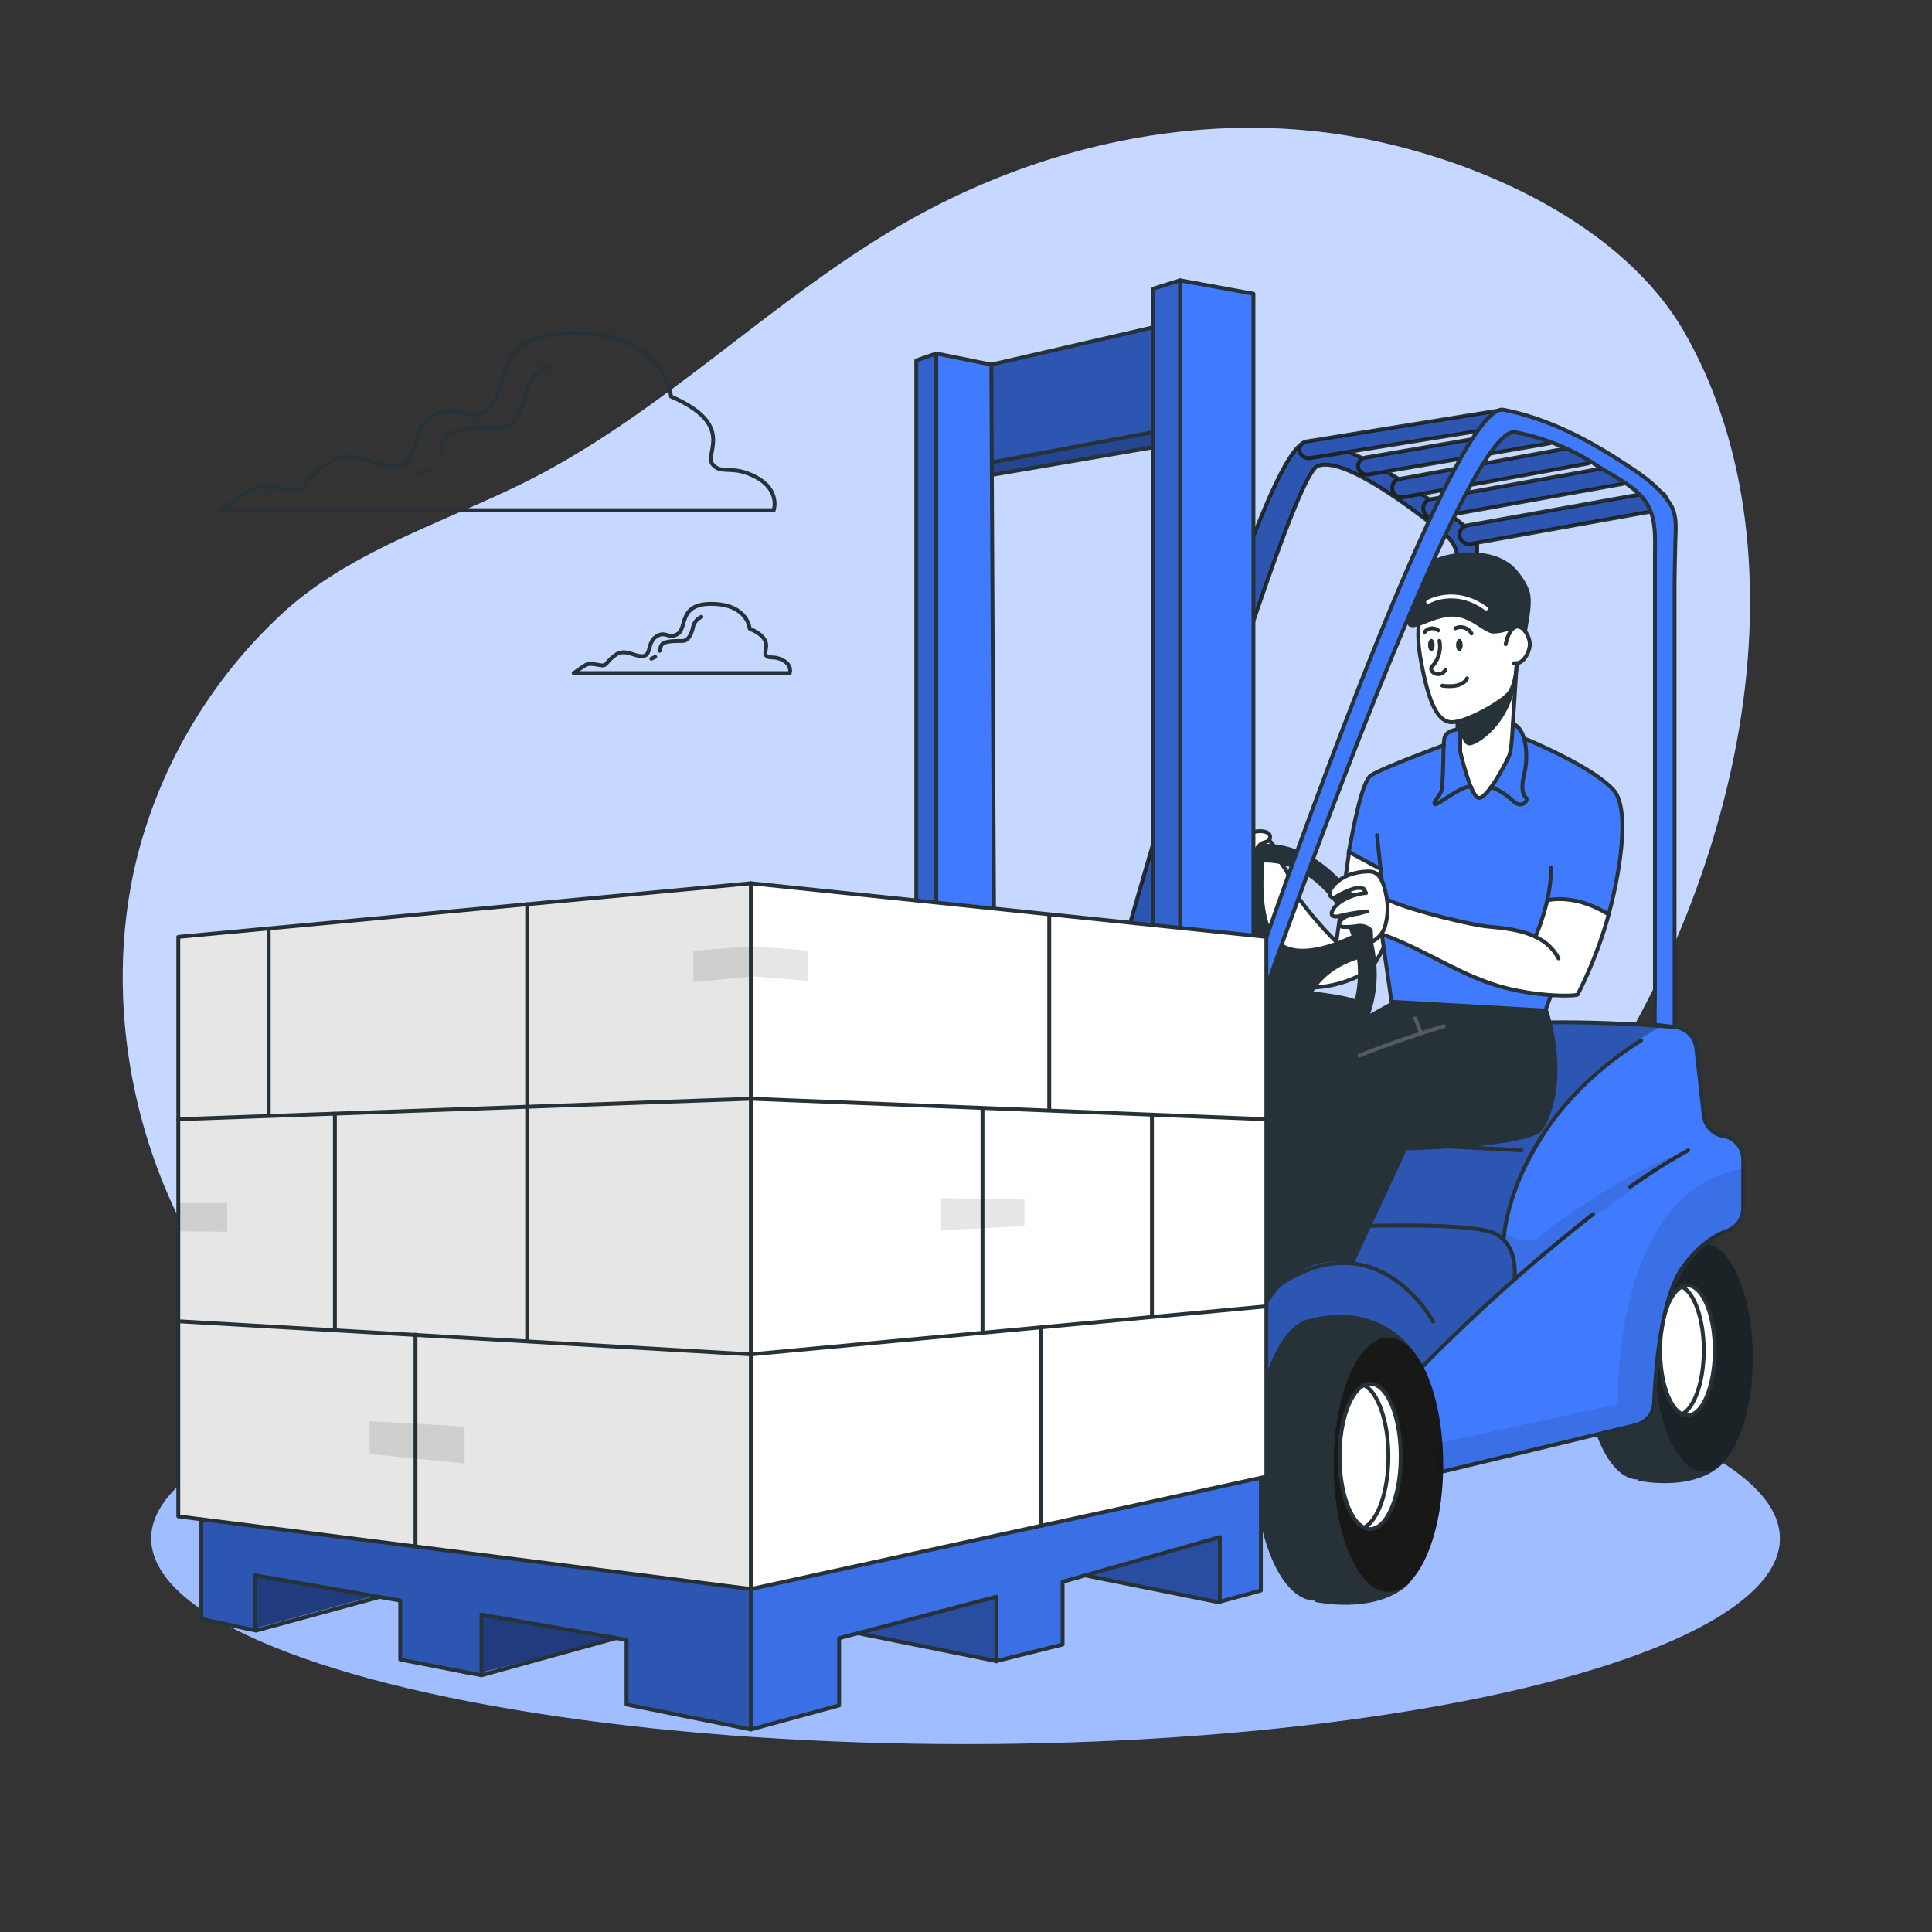 <svg xmlns="http://www.w3.org/2000/svg" viewBox="0 0 500 500"><rect x="0" y="0" width="500" height="500" fill="#333333" stroke="none"/><g id="freepik--background-simple--inject-156"><path d="M444.68,105.15c11,30.85,10,65.92,2.58,97.29-14.62,62.15-54,118.1-107.63,152.79S218.86,403,156.18,390.86c-30.94-6-61.42-18.3-84.18-40.1-34.1-32.68-48.29-86.6-35.69-132A129.59,129.59,0,0,1,72.9,158.92c19-17.62,45.79-24.68,68.32-36.9,33.27-18,60.42-45.8,93.3-64.55,32.16-18.33,69.89-27.56,106.66-23.4,33.67,3.81,77.28,21.25,94.86,52.15A119.93,119.93,0,0,1,444.68,105.15Z" style="fill:#407BFF"></path><path d="M444.68,105.15c11,30.85,10,65.92,2.58,97.29-14.62,62.15-54,118.1-107.63,152.79S218.86,403,156.18,390.86c-30.94-6-61.42-18.3-84.18-40.1-34.1-32.68-48.29-86.6-35.69-132A129.59,129.59,0,0,1,72.9,158.92c19-17.62,45.79-24.68,68.32-36.9,33.27-18,60.42-45.8,93.3-64.55,32.16-18.33,69.89-27.56,106.66-23.4,33.67,3.81,77.28,21.25,94.86,52.15A119.93,119.93,0,0,1,444.68,105.15Z" style="fill:#fff;opacity:0.7"></path></g><g id="freepik--Shadow--inject-156"><ellipse cx="249.88" cy="398.15" rx="210.75" ry="53.22" style="fill:#407BFF"></ellipse><ellipse cx="249.88" cy="398.15" rx="210.75" ry="53.22" style="fill:#fff;opacity:0.5"></ellipse></g><g id="freepik--Character--inject-156"><path d="M382.3,140.75V274.17l-5.1-.63V144.93a8.31,8.31,0,0,0-3.05-6.42c-7.45-6.06-26.49-20.73-33.19-17.87-6.28,2.68-34.14,94.17-47.8,140.15-4.61,15.5-7.6,25.83-7.6,25.83l-6.61,1.18s3-11.29,7.68-28.13c13.3-47.82,40.22-140.29,50.77-145.08h0a2,2,0,0,1,.63-.17c3-.29,6.86.74,11,2.53,1.19.51,2.41,1.08,3.65,1.71,2,1,4.08,2.15,6.12,3.37,1.09.65,2.18,1.31,3.26,2,2,1.26,3.93,2.55,5.78,3.82l2.1,1.46c1.95,1.4,3.77,2.73,5.37,3.93s2.75,2.1,3.81,2.93l1.48,1.17a4.29,4.29,0,0,1,1.62,3.14A1.37,1.37,0,0,1,382.3,140.75Z" style="fill:#407BFF;stroke:#263238;stroke-miterlimit:10"></path><path d="M387.68,110.72l-38.59,6.22-10,1.61a3.13,3.13,0,0,1-.42,0,2.35,2.35,0,0,1-2.37-1.79,2.1,2.1,0,0,1,1.07-2.21h0a2.55,2.55,0,0,1,.84-.3l48.57-7.82a2.39,2.39,0,0,1,2.8,1.75A2.19,2.19,0,0,1,387.68,110.72Z" style="fill:#407BFF;stroke:#263238;stroke-miterlimit:10"></path><path d="M400.82,114.78l-42,7.24-4.68.8a2.83,2.83,0,0,1-.41,0A2.29,2.29,0,0,1,351.5,121a2.18,2.18,0,0,1,1.24-2.37,2.34,2.34,0,0,1,.63-.21l46.63-8a2.29,2.29,0,0,1,2.68,1.79A2.22,2.22,0,0,1,400.82,114.78Z" style="fill:#407BFF;stroke:#263238;stroke-miterlimit:10"></path><path d="M410.72,120l-42.82,7.82-4.81.88a1.9,1.9,0,0,1-.41,0,2.36,2.36,0,0,1-2.32-2,2.38,2.38,0,0,1,1.76-2.76l.14,0,47.63-8.7a2.37,2.37,0,0,1,2.74,1.94A2.41,2.41,0,0,1,410.72,120Z" style="fill:#407BFF;stroke:#263238;stroke-miterlimit:10"></path><path d="M419.93,125.23l-44.56,8-4.22.75a2.09,2.09,0,0,1-.43,0,2.42,2.42,0,0,1-.72-4.72,1.46,1.46,0,0,1,.3-.07l48.78-8.75a2.42,2.42,0,1,1,.85,4.76Z" style="fill:#407BFF;stroke:#263238;stroke-miterlimit:10"></path><path d="M430.39,131.52a2.23,2.23,0,0,1-1.09.5l-47,8.44-1.75.31a3.11,3.11,0,0,1-.43,0,2.42,2.42,0,0,1-.92-4.65,2,2,0,0,1,.49-.14l48.78-8.75a2.36,2.36,0,0,1,1.37.16,2.41,2.41,0,0,1,.57,4.1Z" style="fill:#407BFF;stroke:#263238;stroke-miterlimit:10"></path><path d="M429.3,132l-47,8.44a1.37,1.37,0,0,1,0,.29v71l-5.1,7.16V144.93a8.31,8.31,0,0,0-3.05-6.42c-7.45-6.06-26.49-20.73-33.19-17.87-6.28,2.68-34.14,94.17-47.8,140.15l-5.68,1-.85-2.14c13.3-47.82,40.22-140.29,50.77-145.08h0a2.55,2.55,0,0,1,.84-.3l48.57-7.82a2.39,2.39,0,0,1,2.8,1.75,2.19,2.19,0,0,1-1.95,2.51l-38.59,6.22c1.19.51,2.41,1.08,3.65,1.71a2.34,2.34,0,0,1,.63-.21l46.63-8a2.29,2.29,0,0,1,2.68,1.79,2.22,2.22,0,0,1-1.86,2.58l-42,7.24c1.09.65,2.18,1.31,3.26,2l.14,0,47.63-8.7a2.37,2.37,0,0,1,2.74,1.94,2.41,2.41,0,0,1-1.91,2.8l-42.82,7.82,2.1,1.46a1.46,1.46,0,0,1,.3-.07l48.78-8.75a2.42,2.42,0,1,1,.85,4.76l-44.56,8c1.47,1.1,2.75,2.1,3.81,2.93a2,2,0,0,1,.49-.14l48.78-8.75a2.36,2.36,0,0,1,1.37.16c.22,1.41.4,2.78.57,4.1A2.23,2.23,0,0,1,429.3,132Z" style="opacity:0.3"></path><path d="M447.41,326.06s-7.3-12.76-24.32-8.49c-7.37,1-13.21,15.24-13.21,32.63,0,18,6.28,32.65,14,32.69l.06.28s13.34,3,21.21-3.74S447.41,326.06,447.41,326.06Z" style="fill:#263238"></path><ellipse cx="440.94" cy="351.38" rx="12.67" ry="29.45" style="fill:#263238"></ellipse><ellipse cx="440.94" cy="351.38" rx="12.67" ry="29.45" style="opacity:0.3"></ellipse><path d="M443.78,349.48c0,9.3-3.17,16.83-7.08,16.83a3.2,3.2,0,0,1-1.41-.33h0c-3.22-1.58-5.65-8.36-5.65-16.5s2.43-14.91,5.65-16.49h0a3.22,3.22,0,0,1,1.41-.34C440.61,332.65,443.78,340.19,443.78,349.48Z" style="fill:#fff;stroke:#263238;stroke-miterlimit:10"></path><path d="M440.94,349.48c0,8.14-2.42,14.92-5.65,16.5h0c-3.22-1.58-5.65-8.36-5.65-16.5s2.43-14.91,5.65-16.49h0C438.52,334.57,440.94,341.35,440.94,349.48Z" style="fill:#fff;stroke:#263238;stroke-miterlimit:10"></path><path d="M451.14,304.68c0,6.13.65,11.33-4.12,13.86s-13.24,6.51-17,25.51c-3.37,17,.44,22.7-5.28,24.25-4.45,1.22-38.25,9.42-52.89,13l-6.73,1.63-36.49-24.44-.89-.6-4.05-2.72,4.05-18.9.47-2.2,19.22-26.91,33-33.26,16-9.76s37.89.47,39.91,2.72,2.55,3.47,3.53,12.6-.18,12.75,6,14.54c5.35,1.53,5.38,3.86,5.3,8.44C451.16,303.12,451.14,303.87,451.14,304.68Z" style="fill:#407BFF"></path><path d="M429.64,265.5s-.32.24-.33.27c-2.79,2.23-16.16,8.74-24.26,20.22s-16.1,26.18-15.93,34.87A6.88,6.88,0,0,1,392,325v5.88c-15.2,13.76-26,25.78-26,25.78l-37.37,1.8-.89,0V334.7l.47-.66,19.22-26.91,33-33.26,16-9.76S418.23,264.39,429.64,265.5Z" style="opacity:0.3"></path><path d="M370.16,381.62l53.28-12.83a6.15,6.15,0,0,0,4.65-5.73c.35-8.67,1.75-27.29,7.49-35.2,4.16-5.75,8.43-8.24,11.44-9.32a6.17,6.17,0,0,0,4.11-5.81V300.06a6.16,6.16,0,0,0-5-6.06l-.21,0a6.16,6.16,0,0,1-5-5.4L439,271.27a6.15,6.15,0,0,0-5.63-5.48c-10.93-.86-37-2.45-53.52.44" style="fill:none;stroke:#263238;stroke-linecap:round;stroke-linejoin:round"></path><path d="M421.91,307.13a168.59,168.59,0,0,1,15-9.44" style="fill:none;stroke:#263238;stroke-linecap:round;stroke-linejoin:round"></path><path d="M367.3,354.52a468,468,0,0,1,44.94-40.27" style="fill:none;stroke:#263238;stroke-linecap:round;stroke-linejoin:round"></path><path d="M370.93,342.06s-14.68-27.27-40.92-8.77" style="fill:none;stroke:#263238;stroke-linecap:round;stroke-linejoin:round"></path><path d="M391.94,331.12s1.29-9.63-5.88-12.21-35.59-1.56-35.59-1.56" style="fill:none;stroke:#263238;stroke-linecap:round;stroke-linejoin:round"></path><path d="M389.12,320.86s1.27-30,35.61-51.62" style="fill:none;stroke:#263238;stroke-linecap:round;stroke-linejoin:round"></path><path d="M366.55,350.75s-8.15-14.26-27.18-9.49c-8.23,1.16-14.76,17-14.76,36.46,0,20.15,7,36.49,15.69,36.53l.06.32s14.92,3.38,23.72-4.18S366.55,350.75,366.55,350.75Z" style="fill:#263238"></path><ellipse cx="359.32" cy="379.05" rx="14.16" ry="32.91" style="fill:#222221"></ellipse><ellipse cx="359.32" cy="379.05" rx="14.16" ry="32.91" style="opacity:0.3"></ellipse><path d="M362.5,376.92c0,10.39-3.55,18.81-7.92,18.81a3.57,3.57,0,0,1-1.58-.38h0c-3.6-1.76-6.31-9.34-6.31-18.43s2.71-16.67,6.31-18.43h0a3.57,3.57,0,0,1,1.58-.38C359,358.11,362.5,366.54,362.5,376.92Z" style="fill:#fff;stroke:#263238;stroke-miterlimit:10"></path><path d="M359.32,376.92c0,9.09-2.71,16.67-6.32,18.43h0c-3.6-1.76-6.31-9.34-6.31-18.43s2.71-16.67,6.31-18.43h0C356.61,360.25,359.32,367.83,359.32,376.92Z" style="fill:#fff;stroke:#263238;stroke-miterlimit:10"></path><path d="M447,318.54c-4.78,2.54-13.24,6.51-17,25.51-3.37,17,.44,22.7-5.28,24.25-4.45,1.22-38.25,9.42-52.89,13l-.91-7.52,47.77-10.38s-1.71-55.24,32.47-61c0,.71,0,1.46,0,2.27C451.14,310.81,451.79,316,447,318.54Z" style="opacity:0.1"></path><path d="M389.12,318.88s6.32,4.35,9.65,1,26-18.84,36.51-21.33c0,0-34.41,24-45.51,34.35,0,0,5.72-3.05,0-11Z" style="opacity:0.1"></path><path d="M322.47,224.18s2.26,25.07,14,31.35A30,30,0,0,0,354,251.31c4.07-2.54,12.25-26.51,13-28.83l-17.75-2.65-3.4,23.93s-7.77-7.57-12.28-15.17c.58-2.82-2.09-4.49-2.83-6.93C327.32,210.59,322.47,224.18,322.47,224.18Z" style="fill:#fff;stroke:#263238;stroke-linecap:round;stroke-linejoin:round"></path><path d="M388,186.94s5,0,7.08,4.46c0,0,18.89,7.76,22.54,13.18s2,26.91-2.53,36.17a27,27,0,0,1-13.29,12.62L400,261.52l-39.27-.41-3.84-24.65.15-11.55-7.94-4.44s2.35-18.1,5.73-19.8S373,192.9,373,192.9s1-3,3-3.85S388,186.94,388,186.94Z" style="fill:#407BFF"></path><path d="M416.32,236.69s-4.82,17.31-8,20.69c0,0-8.55.68-15-.9s-33-12.35-36.19-15.65,2.82-7.34,2.82-7.34a117.46,117.46,0,0,0,12.86,3.75c7.58,1.78,20.82,3,24.54,5.21l3.06-9.46A19.25,19.25,0,0,1,416.32,236.69Z" style="fill:#fff"></path><path d="M367,159.06s-.68,5.32,1.38,15.4,3.73,12.71,6.61,12.41,2.88,1.33,2.88,1.33v6.3s2.87,11.31,4.62,11.95,6.88-8.64,8.13-11.27,1.26-14.32,1.26-14.32l.59-9.21a4.26,4.26,0,0,0,3.41-4.93c-.63-4.14-5.39-9.63-5.39-9.63S375.53,153.52,367,159.06Z" style="fill:#fff"></path><path d="M327.73,255.53s22,1.32,24.25,3.81,1.74,8.46,1.74,8.46l4.54,3.23-7.79,55.82S336,323.1,327.73,338.09Z" style="fill:#263238"></path><path d="M372.52,165.85a7.55,7.55,0,0,1-1.81,6.54,1.31,1.31,0,0,0-.27.35,1.07,1.07,0,0,0,.38,1.2,2.09,2.09,0,0,0,3.21-.53" style="fill:none;stroke:#263238;stroke-linecap:round;stroke-linejoin:round"></path><path d="M372.2,163.15a2.46,2.46,0,0,0-3.47.4" style="fill:none;stroke:#263238;stroke-linecap:round;stroke-linejoin:round"></path><path d="M376.63,162.61a3.24,3.24,0,0,1,4.2,1.34" style="fill:none;stroke:#263238;stroke-linecap:round;stroke-linejoin:round"></path><path d="M371.28,166.93c0,.87-.38,1.57-.85,1.57s-.85-.7-.85-1.57.38-1.58.85-1.58S371.28,166.06,371.28,166.93Z" style="fill:#263238"></path><ellipse cx="377.68" cy="166.93" rx="0.85" ry="1.58" style="fill:#263238"></ellipse><path d="M373.28,177.45s5.05.9,6.4-1.9" style="fill:none;stroke:#263238;stroke-linecap:round;stroke-linejoin:round"></path><path d="M369.58,153s-3.95,6.24-2,17.13,4.05,16,7.45,16.71,13-4.77,15.22-7.12,2.26-8.1,2.26-8.1" style="fill:none;stroke:#263238;stroke-linecap:round;stroke-linejoin:round"></path><path d="M389.67,166.72s.69-3.84,2.56-4.48,3.68,2.48,3.68,4.48-1.74,5.4-4.11,4.93" style="fill:none;stroke:#263238;stroke-linecap:round;stroke-linejoin:round"></path><path d="M391.69,162.53a10.35,10.35,0,0,1-5.38,1.42c-2.54-.27-6.07-4.75-11-4.35s-9.1,3.75-10.71,2.41.81-4.95.81-4.95l1.13-1.43s-.3-3.06-.3-5.61,4.09-6.48,12.52-7,12.18,2.74,13.54,4.24c.32.36,3,3.38,3.64,6.22.7,3.22-.53,7.88-.83,10.51C393.81,161.34,391.69,162.53,391.69,162.53Z" style="fill:#263238"></path><path d="M369.58,155.77s6.95-4.14,15,1.72" style="fill:none;stroke:#fff;stroke-linecap:round;stroke-linejoin:round"></path><path d="M377.9,186.58v7.92s2.57,11.18,4.62,11.95,6.94-8.35,8-10.79c.55-1.31.8-4.37.92-6.94l1.09-17.07" style="fill:none;stroke:#263238;stroke-linecap:round;stroke-linejoin:round"></path><path d="M377.68,188.72s-3.51.13-3.9,2.44-.12,12.33-.89,13.87-2.06,2.57-1.55,3.09,7.52-5.35,9.35-4.41" style="fill:none;stroke:#263238;stroke-linecap:round;stroke-linejoin:round"></path><path d="M385.93,203.67a18,18,0,0,1,5.58,3.55c2.32,2.31,4.12-.17,3.47-.73s-1.54-2.1-.51-6.21.8-11.55-3-13" style="fill:none;stroke:#263238;stroke-linecap:round;stroke-linejoin:round"></path><path d="M349,220.9c1.47-8.08,3.6-18.79,5.81-20.23,3.19-2.07,18.86-7.81,18.86-7.81" style="fill:none;stroke:#263238;stroke-linecap:round;stroke-linejoin:round"></path><polyline points="355.33 226 360.13 259.25 399.95 261.52 401.35 257.66" style="fill:none;stroke:#263238;stroke-linecap:round;stroke-linejoin:round"></polyline><line x1="359.09" y1="235.67" x2="347.18" y2="230.3" style="fill:none;stroke:#222221;stroke-linecap:round;stroke-linejoin:round"></line><path d="M354,239.43a34.13,34.13,0,0,0-14-17.38c-6.39-3.85-13.32-4.69-19.53-2.36s-10.89,7.51-13.17,14.61a30.49,30.49,0,0,0-1.19,5.41l4.79.64a24,24,0,0,1,1-4.57c1.82-5.66,5.45-9.77,10.25-11.57a15.58,15.58,0,0,1,5.45-1,19.14,19.14,0,0,1,9.89,2.95,26.45,26.45,0,0,1,7,6.24,31.54,31.54,0,0,1,4.9,8.69,29.27,29.27,0,0,1,.83,19.11c-1.82,5.66-5.45,9.77-10.25,11.57a16.64,16.64,0,0,1-12.36-.47v5.16a22.15,22.15,0,0,0,6.9,1.13,20.37,20.37,0,0,0,7.15-1.3c6.21-2.33,10.89-7.52,13.17-14.62a31.6,31.6,0,0,0,1.46-9.54A36.41,36.41,0,0,0,354,239.43Z" style="fill:#263238"></path><path d="M327.49,220.83s-2.51,17.38,3.64,22.8,20.3-2.38,20.3-2.38l2.2,6.43s-18.23,3.06-16,21.35l-10.36,1.35V242.43l-8.5-1.09s.53-8.63-5.49-13.38A35.7,35.7,0,0,1,327.49,220.83Z" style="fill:#263238"></path><path d="M357.61,241.78c10,3.51,20.24,10.36,29.31,13.13,10.59,3.23,20.76,2.92,21.37,2.47a111.49,111.49,0,0,0,7.26-18c4-13.63,6.24-30.12,2.1-34.83-5.41-6.15-22.54-13.18-22.54-13.18" style="fill:none;stroke:#263238;stroke-linecap:round;stroke-linejoin:round"></path><path d="M377.9,188.2s.24,5.22,2.79,4.66,9.64-5.76,11.43-15.27a18,18,0,0,1-6.19,5.28c-4.21,2.24-7.2,3.45-7.2,3.45Z" style="fill:#263238"></path><path d="M358.43,230.22c-.49-1.94-1.37-4.12-3.19-4.57a4.38,4.38,0,0,0-1.25-.1c-3.55.08-7.3,1.34-9.35,4.24a2.58,2.58,0,0,0-.56,1.38,1.11,1.11,0,0,0,.82,1.13,1.65,1.65,0,0,0,1-.28,19.93,19.93,0,0,1,4.35-2,4.38,4.38,0,0,1,2.68,0c.17.22.45.87.62,1.09-2.86.18-7.69,1.92-8.81,4.81a1.13,1.13,0,0,0-.09.72c.19.67,1.15.64,1.83.47a48.39,48.39,0,0,1,7.38-1.24c-.92.13-1.82.52-2.73.66-1.64.23-3.49.61-4.33,2a1,1,0,0,0-.15.83c.13.35.56.49.94.54a18.93,18.93,0,0,0,3.75-.26,3.94,3.94,0,0,1,3.44,1.13c.07,1.1.05,1.92.12,3a6.4,6.4,0,0,0,3.54-4,16.8,16.8,0,0,0,.36-7.88C358.7,231.42,358.58,230.83,358.43,230.22Z" style="fill:#fff;stroke:#263238;stroke-linecap:round;stroke-linejoin:round"></path><path d="M397.36,242.45s4.26-9.46,4-17.92" style="fill:none;stroke:#263238;stroke-linecap:round;stroke-linejoin:round"></path><path d="M400.59,261.24s6.34,18.19-1.24,31c-2.87,4.86-35.33,5.45-35.33,5.45l-13.55,29.16-15.29-53.67,24.95-13.93Z" style="fill:#263238"></path><line x1="362.85" y1="296.09" x2="393.77" y2="297.69" style="fill:none;stroke:#263238;stroke-linecap:round;stroke-linejoin:round"></line><path d="M359.43,233c6.61,2.91,21.55,6.42,25.67,6.8,6.73.62,14.74,1.55,18.24,8.22" style="fill:none;stroke:#263238;stroke-linecap:round;stroke-linejoin:round"></path><path d="M400.42,233s7.15-1.91,15.9,3.7" style="fill:none;stroke:#263238;stroke-linecap:round;stroke-linejoin:round"></path><g style="opacity:0.2"><path d="M373.64,265.59c-5.46,1.66-13.48,4.27-21.82,7.59" style="fill:none;stroke:#fff;stroke-linecap:round;stroke-linejoin:round"></path><line x1="367.57" y1="266.84" x2="366.26" y2="263.56" style="fill:none;stroke:#fff;stroke-linecap:round;stroke-linejoin:round"></line></g><line x1="357.61" y1="227.89" x2="356.38" y2="216.16" style="fill:none;stroke:#263238;stroke-linecap:round;stroke-linejoin:round"></line><path d="M316.44,220.4c-1.3,1.41-2.54,3.13-2.38,5a1.23,1.23,0,0,0,.53,1,1.27,1.27,0,0,0,1.34-.42,4.72,4.72,0,0,0,1.31-2.21C317.47,223,318.33,218.36,316.44,220.4Z" style="fill:#fff;stroke:#263238;stroke-linecap:round;stroke-linejoin:round"></path><path d="M320.89,222a19,19,0,0,1-2.44,3.14.35.35,0,0,1-.13.08.28.28,0,0,1-.14-.06,2.58,2.58,0,0,1-.93-1.82,5.82,5.82,0,0,1,.27-2.07,6.6,6.6,0,0,1,2.25-3.66,1.51,1.51,0,0,1,.71-.31,1.55,1.55,0,0,1,.81.18,6.74,6.74,0,0,1,1.18.64A24.27,24.27,0,0,1,320.89,222Z" style="fill:#fff;stroke:#263238;stroke-linecap:round;stroke-linejoin:round"></path><path d="M324.37,215.43c-2.33,1.22-3.62,4.72-3.9,7.16-.1.82,0,1.73,1,1.93a2.43,2.43,0,0,0,2.38-1.25,12.2,12.2,0,0,0,1-2.66,4.17,4.17,0,0,1,1.61-2.28c.72-.48,2-.37,2.21-1.41C329.09,214.88,325.47,214.86,324.37,215.43Z" style="fill:#fff;stroke:#263238;stroke-linecap:round;stroke-linejoin:round"></path><line x1="357.3" y1="224.91" x2="349.05" y2="220.47" style="fill:none;stroke:#263238;stroke-linecap:round;stroke-linejoin:round"></line><polygon points="324.39 76.02 324.39 241.68 305.38 241.79 298.46 243.19 298.46 115.75 298.43 115.76 298.42 115.76 257.02 122.85 256.56 122.93 257.25 234.69 237.13 232.6 237.13 93.28 242.33 91.49 256.56 94.37 256.65 94.35 297.94 84.66 297.99 84.64 298.42 75.52 298.42 75.5 298.46 74.72 305.38 72.55 324.39 76.02" style="fill:#407BFF"></polygon><polygon points="298.42 115.76 257.69 122.74 257.02 122.85 256.65 94.35 297.94 84.66 298.36 112.06 298.42 115.76" style="opacity:0.3"></polygon><polygon points="298.42 115.76 257.02 122.85 257.08 119.59 298.36 112.06 298.42 115.76" style="opacity:0.2"></polygon><polygon points="242.33 91.49 242.33 233.15 237.13 232.6 237.13 93.28 242.33 91.49" style="opacity:0.2"></polygon><polygon points="305.38 72.55 305.38 241.79 298.46 243.19 298.43 115.76 298.42 75.52 298.42 75.5 298.46 74.72 305.38 72.55" style="opacity:0.2"></polygon><polyline points="324.39 242.6 324.39 76.02 305.39 72.55 298.46 74.72 298.46 244.25" style="fill:none;stroke:#263238;stroke-linecap:round;stroke-linejoin:round"></polyline><line x1="305.39" y1="72.55" x2="305.39" y2="243.19" style="fill:none;stroke:#263238;stroke-linecap:round;stroke-linejoin:round"></line><polyline points="257.25 236.34 256.55 94.36 242.32 91.49 237.13 93.29 237.13 235.19" style="fill:none;stroke:#263238;stroke-linecap:round;stroke-linejoin:round"></polyline><line x1="242.32" y1="91.49" x2="242.32" y2="238.31" style="fill:none;stroke:#263238;stroke-linecap:round;stroke-linejoin:round"></line><line x1="256.55" y1="94.36" x2="298.46" y2="84.71" style="fill:none;stroke:#263238;stroke-linecap:round;stroke-linejoin:round"></line><line x1="256.65" y1="119.67" x2="298.46" y2="111.83" style="fill:none;stroke:#263238;stroke-linecap:round;stroke-linejoin:round"></line><line x1="257.02" y1="122.85" x2="298.46" y2="115.75" style="fill:none;stroke:#263238;stroke-linecap:round;stroke-linejoin:round"></line><path d="M433.38,265.79V152.36c0-4,.12-8.05.2-12.06.06-3.19.52-6.78-1.19-9.6-3.07-5.1-8.52-8.47-13.41-11.64-9.09-5.88-19.18-10.92-29.86-13-13.32-2.63-61.81,137.81-61.81,137.81l.42,11.68s51.29-146,64.39-143.7a58.24,58.24,0,0,1,21.42,8.81c3.61,2.32,7.69,4.24,10.76,7.28,4.58,4.53,4,10.32,4,16.26v26.91q0,24.07,0,48.15v38.37c0,.4-.14,7.54,0,7.56Z" style="fill:#407BFF;stroke:#263238;stroke-miterlimit:10"></path><polygon points="326.31 377.33 326.31 411.63 315.69 414.52 280.84 407.71 275 409.37 275 425.6 257.85 429.97 222.04 422.67 217.17 423.95 217.17 441.36 194.32 447.58 162.15 441.11 162.15 424.39 158.48 424.27 121.62 433.55 103.58 429.49 103.58 414.22 95.49 413.37 63.83 421.99 52.11 418.97 52.11 386.9 194.32 381.94 202.92 381.64 326.31 377.33" style="fill:#407BFF"></polygon><polygon points="326.31 377.33 326.31 411.63 315.69 414.52 280.84 407.71 275 409.37 275 425.6 257.85 429.97 222.04 422.67 217.17 423.95 217.17 441.36 194.32 447.58 194.32 381.94 202.92 381.64 326.31 377.33" style="opacity:0.1"></polygon><polygon points="194.32 380.93 194.32 447.58 162.15 441.11 162.15 424.39 158.48 424.27 121.62 433.55 103.58 429.49 103.58 414.22 95.49 413.37 63.83 421.99 52.11 418.97 52.11 369.19 194.32 380.93" style="opacity:0.3"></polygon><polygon points="124.6 417.87 124.6 433.56 158.48 424.27 124.6 417.87" style="opacity:0.3"></polygon><polygon points="257.85 413.24 257.85 429.97 222.04 422.67 257.85 413.24" style="opacity:0.3"></polygon><polygon points="315.69 414.52 315.69 397.79 281.46 407.44 315.69 414.52" style="opacity:0.3"></polygon><polygon points="66.03 407.7 97.91 413.38 66.03 421.94 66.03 407.7" style="opacity:0.3"></polygon><polygon points="327.73 242.47 327.73 382.15 194.32 411.25 46.14 392.44 46.14 242.47 194.32 228.59 327.73 242.47" style="fill:#fff"></polygon><polygon points="179.46 246.03 195.03 244.91 209.18 246.03 209.18 253.86 195.03 252.68 179.46 254.18 179.46 246.03" style="opacity:0.1"></polygon><polygon points="46.14 242.47 46.14 392.44 194.32 411.24 327.73 382.14 327.73 242.47 194.32 228.59 46.14 242.47" style="fill:none;stroke:#263238;stroke-linecap:round;stroke-linejoin:round"></polygon><polyline points="194.32 447.58 194.32 411.24 194.32 228.59" style="fill:none;stroke:#263238;stroke-linecap:round;stroke-linejoin:round"></polyline><polyline points="159.48 423.93 124.6 433.56 103.58 429.49 103.58 414.22 66.03 407.7 66.03 421.94 52.11 418.98 52.11 393.2" style="fill:none;stroke:#263238;stroke-linecap:round;stroke-linejoin:round"></polyline><line x1="66.27" y1="421.99" x2="97.91" y2="413.38" style="fill:none;stroke:#263238;stroke-linecap:round;stroke-linejoin:round"></line><polyline points="257.85 429.98 257.85 413.24 217.16 423.96 217.16 441.36 194.32 447.58 162.14 441.11 162.14 424.39 124.6 417.87 124.6 433.56" style="fill:none;stroke:#263238;stroke-linecap:round;stroke-linejoin:round"></polyline><polygon points="194.32 228.59 194.32 411.25 46.14 392.44 46.14 242.47 194.32 228.59" style="opacity:0.1"></polygon><polyline points="222.04 422.67 257.85 429.88 275 425.6 275 409.37 315.69 397.79 315.69 414.53 317.54 414.02 326.31 411.63 326.31 382.45" style="fill:none;stroke:#263238;stroke-linecap:round;stroke-linejoin:round"></polyline><line x1="315.39" y1="414.66" x2="280.84" y2="407.71" style="fill:none;stroke:#263238;stroke-linecap:round;stroke-linejoin:round"></line><polyline points="46.14 289.66 194.32 284.35 327.73 289.66" style="fill:none;stroke:#263238;stroke-linecap:round;stroke-linejoin:round"></polyline><polyline points="46.14 341.94 194.32 350.51 327.73 338.08" style="fill:none;stroke:#263238;stroke-linecap:round;stroke-linejoin:round"></polyline><line x1="271.54" y1="236.63" x2="271.54" y2="287" style="fill:none;stroke:#263238;stroke-linecap:round;stroke-linejoin:round"></line><line x1="254.27" y1="287" x2="254.27" y2="344.93" style="fill:none;stroke:#263238;stroke-linecap:round;stroke-linejoin:round"></line><line x1="298.12" y1="288.48" x2="298.12" y2="340.38" style="fill:none;stroke:#263238;stroke-linecap:round;stroke-linejoin:round"></line><line x1="269.43" y1="343.52" x2="269.43" y2="394.86" style="fill:none;stroke:#263238;stroke-linecap:round;stroke-linejoin:round"></line><line x1="136.43" y1="234.01" x2="136.43" y2="347.02" style="fill:none;stroke:#263238;stroke-linecap:round;stroke-linejoin:round"></line><line x1="69.55" y1="240.28" x2="69.55" y2="288.48" style="fill:none;stroke:#263238;stroke-linecap:round;stroke-linejoin:round"></line><line x1="86.67" y1="288.21" x2="86.67" y2="344.3" style="fill:none;stroke:#263238;stroke-linecap:round;stroke-linejoin:round"></line><line x1="107.53" y1="400.23" x2="107.53" y2="345.39" style="fill:none;stroke:#263238;stroke-linecap:round;stroke-linejoin:round"></line><polygon points="46.27 311.37 58.8 311.37 58.8 318.78 46.27 318.65 46.27 311.37" style="opacity:0.1"></polygon><polygon points="243.56 310.07 243.56 318.4 265.14 317.3 265.14 310.42 243.56 310.07" style="opacity:0.1"></polygon><polygon points="95.66 367.78 95.66 376.28 120.23 378.75 120.23 369.19 95.66 367.78" style="opacity:0.1"></polygon></g><g id="freepik--Clouds--inject-156"><path d="M195.72,123.52c-6.18-3.36-9.06-.56-11.32-3.36s6.23-10.19-10.75-17.54c0,0-1.09-15.85-24.34-16.42s-17,15.82-23.2,19.78-7.92-2.26-14.12,1.7-3.4,11.89-8.5,13-11.88-5.1-18.11-1.09-6.22,7.36-9,7.36-8.49-2.26-11.88,0-7.36,5.09-7.36,5.09H200.24S202,126.92,195.72,123.52Z" style="fill:none;stroke:#263238;stroke-linecap:round;stroke-linejoin:round"></path><path d="M111,121.25a19.51,19.51,0,0,1-2.53,1.2" style="fill:none;stroke:#263238;stroke-linecap:round;stroke-linejoin:round"></path><path d="M141.64,94.77a9.63,9.63,0,0,0-5.51,6.93c-1.09,5.18-3.46,8.62-6.22,9s-13.15-.71-14.85,3.08a15.68,15.68,0,0,0-1,3.48" style="fill:none;stroke:#263238;stroke-linecap:round;stroke-linejoin:round"></path><path d="M202.65,170.88c-2.44-1.32-3.55-.22-4.43-1.32s2.43-4-4.2-6.86c0,0-.45-6.19-9.51-6.41s-6.63,6.19-9.07,7.74-3.09-.88-5.53.66-1.32,4.65-3.31,5.09-4.64-2-7.07-.44-2.43,2.87-3.54,2.87-3.32-.88-4.64,0-2.88,2-2.88,2h55.94S205.07,172.21,202.65,170.88Z" style="fill:none;stroke:#263238;stroke-linecap:round;stroke-linejoin:round"></path><path d="M169.57,170a9.76,9.76,0,0,1-1,.47" style="fill:none;stroke:#263238;stroke-linecap:round;stroke-linejoin:round"></path><path d="M181.52,159.65a3.79,3.79,0,0,0-2.18,2.69c-.4,2-1.34,3.38-2.42,3.51s-5.13-.26-5.8,1.22a5.72,5.72,0,0,0-.38,1.36" style="fill:none;stroke:#263238;stroke-linecap:round;stroke-linejoin:round"></path></g></svg>